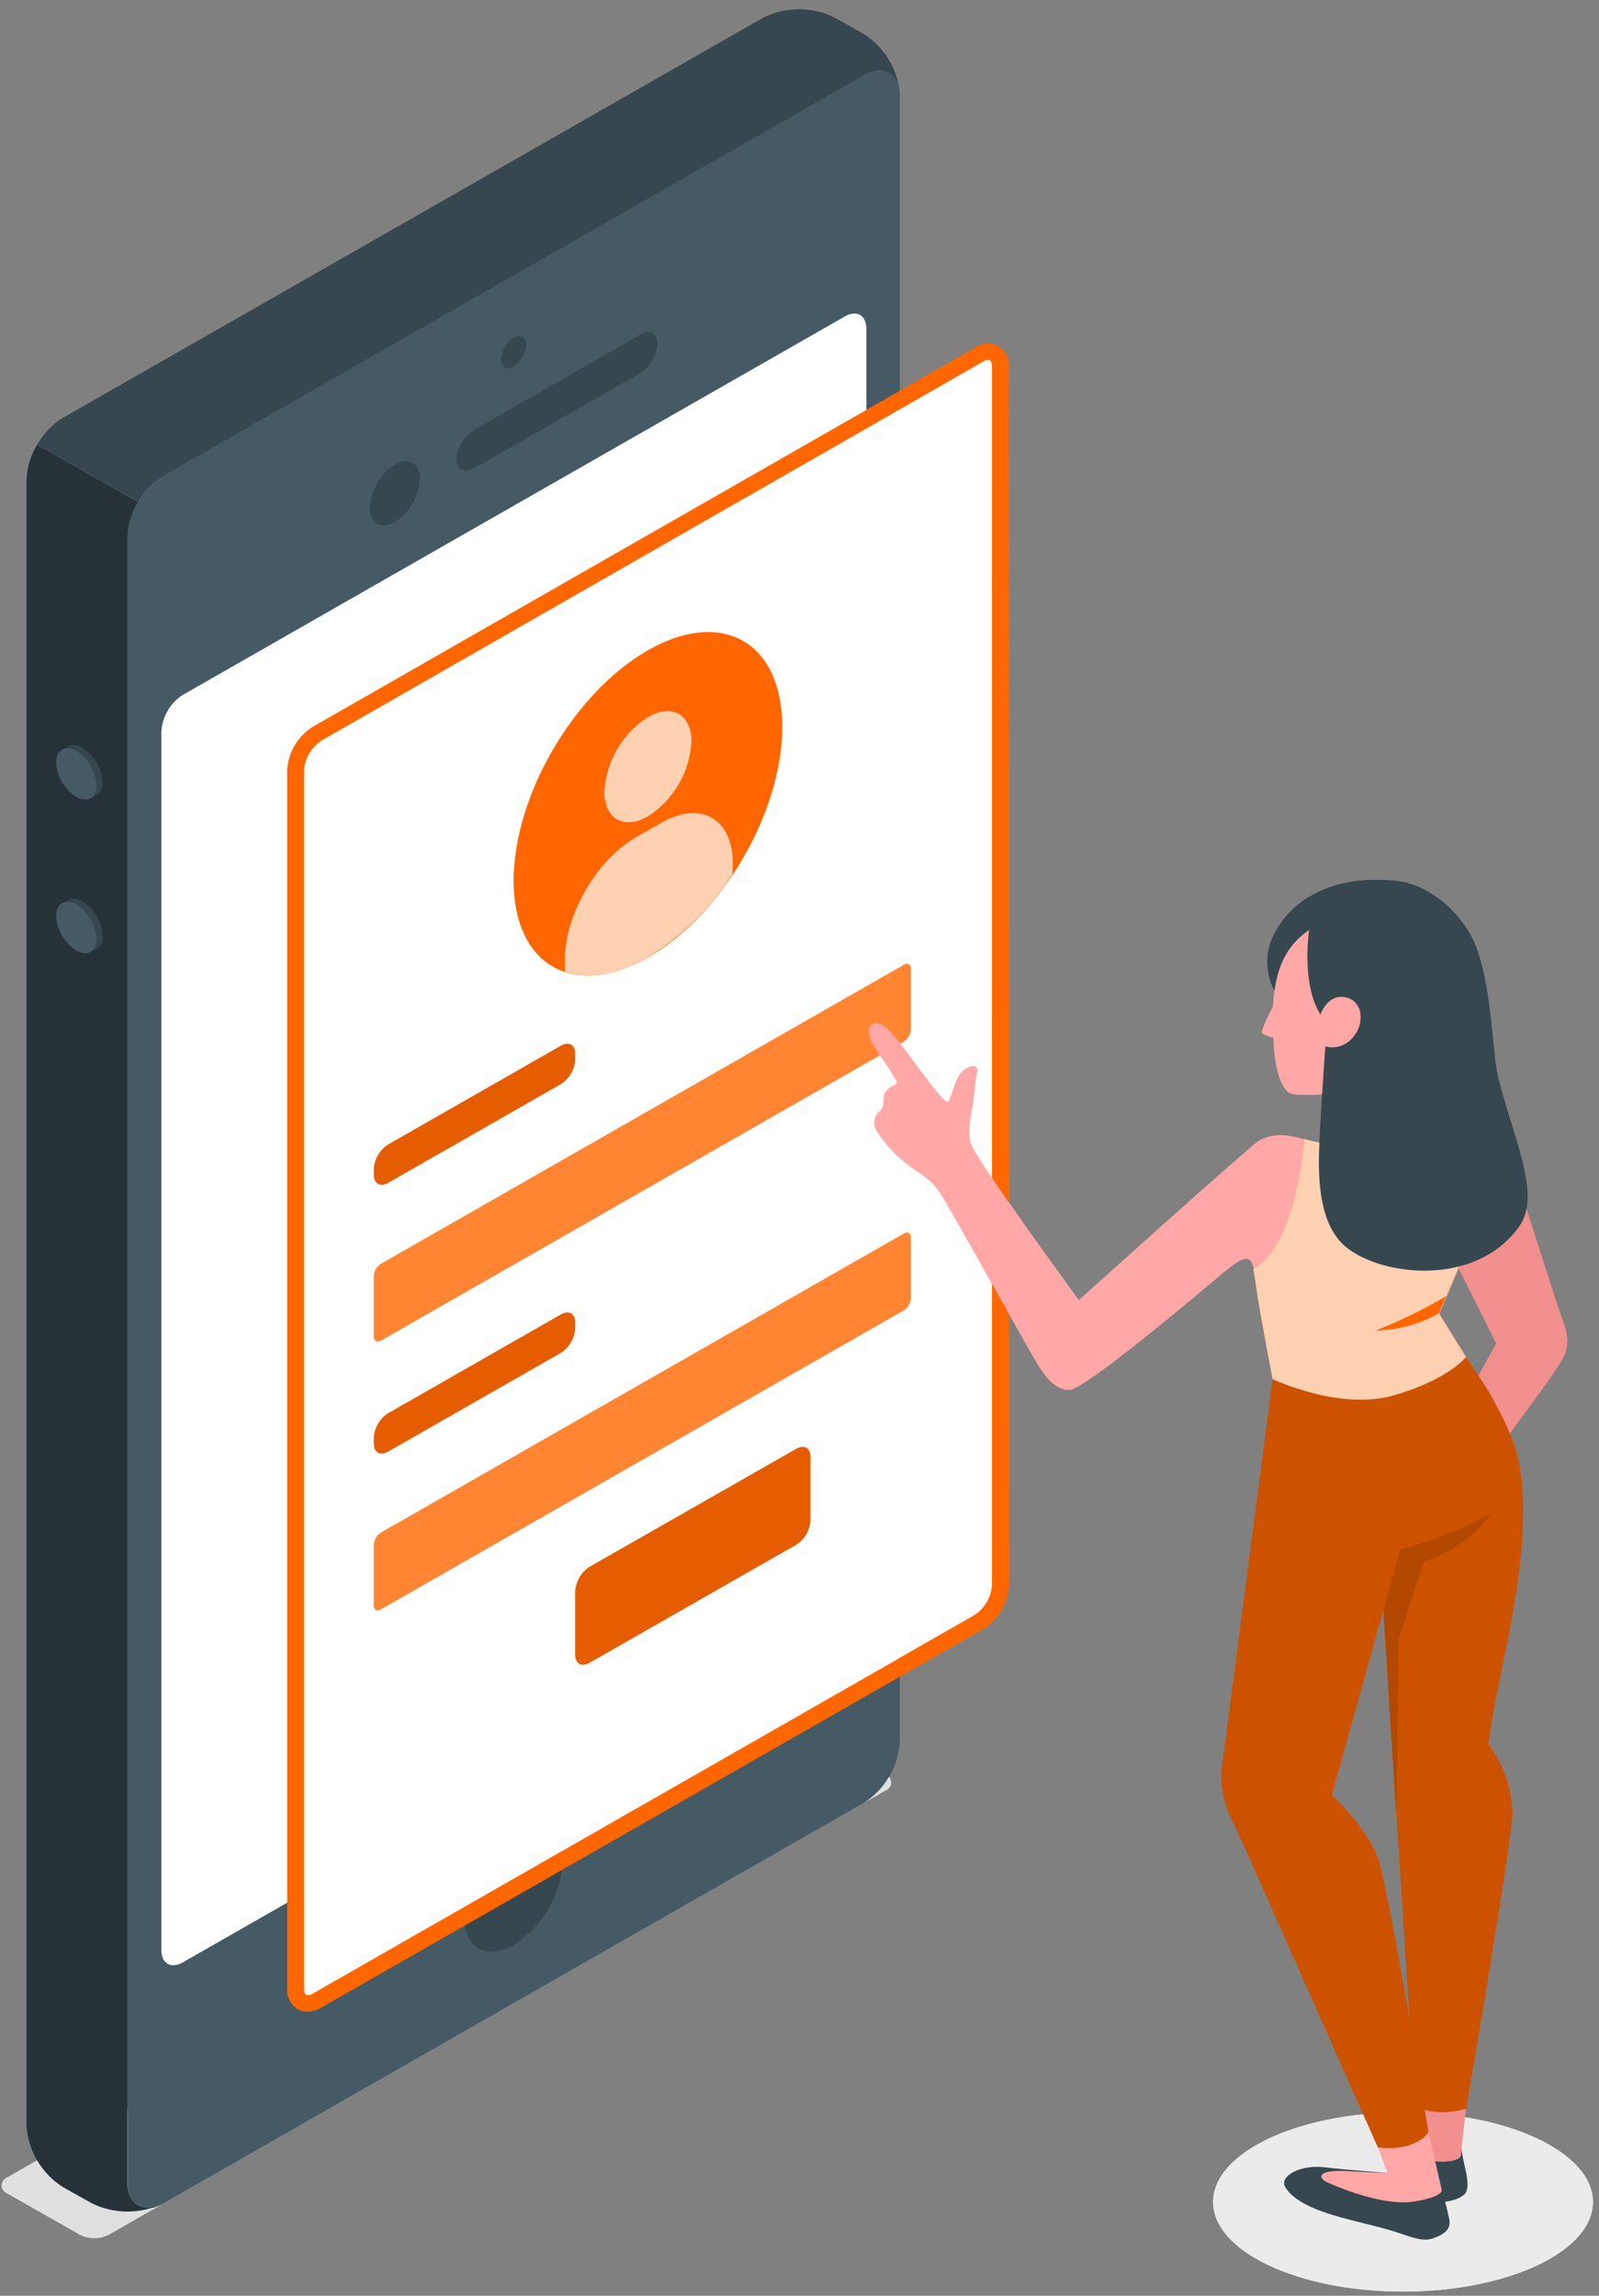 <svg width="154" height="221" viewBox="0 0 154 221" fill="none" xmlns="http://www.w3.org/2000/svg">
<rect x="0" y="0" width="154" height="221" fill="#808080" stroke="none"/>
<g clip-path="url(#clip0_206_1958)">
<path d="M135.126 220.596C145.228 220.596 153.418 216.733 153.418 211.968C153.418 207.202 145.228 203.339 135.126 203.339C125.023 203.339 116.834 207.202 116.834 211.968C116.834 216.733 125.023 220.596 135.126 220.596Z" fill="#EBEBEB"/>
<path d="M10.432 215.143L85.257 172.371C85.421 172.313 85.564 172.207 85.665 172.066C85.766 171.924 85.82 171.756 85.82 171.583C85.82 171.41 85.766 171.241 85.665 171.1C85.564 170.959 85.421 170.852 85.257 170.795L78.339 166.855C77.911 166.641 77.438 166.53 76.958 166.53C76.478 166.53 76.006 166.641 75.577 166.855L0.729 209.588C0.564 209.645 0.422 209.752 0.321 209.893C0.22 210.034 0.165 210.203 0.165 210.376C0.165 210.549 0.22 210.718 0.321 210.859C0.422 211 0.564 211.107 0.729 211.164L7.67 215.104C8.096 215.324 8.567 215.441 9.047 215.448C9.526 215.455 10.001 215.351 10.432 215.143Z" fill="#E0E0E0"/>
<path d="M83.203 7.23L15.734 45.794C14.731 46.442 13.896 47.315 13.297 48.342C12.699 49.368 12.352 50.52 12.287 51.704V210.147C12.287 212.322 13.831 213.205 15.734 212.117L83.203 173.553C84.207 172.906 85.043 172.034 85.642 171.007C86.241 169.98 86.586 168.827 86.65 167.643V9.2C86.65 7.025 85.113 6.142 83.203 7.23Z" fill="#455A64"/>
<path d="M15.734 45.794L83.203 7.23C84.906 6.253 86.315 6.859 86.602 8.553C86.443 7.488 86.057 6.469 85.472 5.561C84.886 4.654 84.112 3.88 83.203 3.29L80.401 1.714C79.333 1.177 78.152 0.898 76.954 0.898C75.757 0.898 74.576 1.177 73.507 1.714L6.031 40.247C5.014 40.878 4.176 41.753 3.595 42.792L13.298 48.308C13.879 47.278 14.718 46.412 15.734 45.794Z" fill="#37474F"/>
<path d="M2.568 204.6C2.633 205.784 2.979 206.936 3.578 207.963C4.177 208.989 5.012 209.862 6.015 210.51L8.825 212.086C9.797 212.568 10.861 212.84 11.948 212.887C13.034 212.933 14.118 212.751 15.129 212.354C13.537 212.969 12.271 212.062 12.271 210.116V51.704C12.311 50.516 12.659 49.357 13.282 48.34L3.579 42.824C2.965 43.833 2.617 44.979 2.568 46.157V204.6Z" fill="#263238"/>
<path d="M17.588 66.905L81.372 30.46C82.518 29.814 83.442 30.342 83.442 31.642V148.912C83.403 149.623 83.196 150.314 82.836 150.931C82.477 151.547 81.975 152.07 81.372 152.458L17.612 188.903C16.466 189.557 15.543 189.029 15.543 187.721V70.451C15.579 69.742 15.783 69.052 16.138 68.436C16.494 67.82 16.991 67.296 17.588 66.905Z" fill="white"/>
<path d="M49.468 32.517C49.116 32.745 48.823 33.053 48.613 33.414C48.403 33.775 48.282 34.181 48.258 34.597C48.258 35.385 48.8 35.676 49.468 35.29C49.822 35.063 50.116 34.756 50.326 34.394C50.536 34.032 50.657 33.627 50.678 33.21C50.678 32.446 50.137 32.138 49.468 32.517Z" fill="#37474F"/>
<path d="M49.468 176.287C48.077 177.188 46.919 178.401 46.09 179.828C45.26 181.254 44.781 182.854 44.692 184.498C44.692 187.516 46.834 188.745 49.468 187.233C50.859 186.331 52.017 185.118 52.846 183.691C53.676 182.265 54.155 180.665 54.244 179.022C54.26 176.004 52.111 174.774 49.468 176.287Z" fill="#37474F"/>
<path d="M38.014 44.715C37.314 45.175 36.734 45.791 36.319 46.513C35.904 47.236 35.667 48.045 35.626 48.875C35.626 50.404 36.708 51.027 38.014 50.262C38.721 49.807 39.309 49.193 39.731 48.47C40.153 47.747 40.396 46.935 40.442 46.102C40.442 44.573 39.359 43.95 38.014 44.715Z" fill="#37474F"/>
<path d="M43.96 44.195C43.96 45.219 44.756 45.605 45.687 45.062L61.607 35.944C62.1 35.639 62.514 35.224 62.814 34.731C63.114 34.238 63.293 33.682 63.335 33.108C63.335 32.091 62.539 31.705 61.607 32.249L45.687 41.366C45.195 41.67 44.782 42.084 44.482 42.576C44.182 43.067 44.003 43.622 43.96 44.195Z" fill="#37474F"/>
<path d="M7.949 71.98C8.514 72.344 8.984 72.835 9.322 73.412C9.659 73.99 9.854 74.639 9.891 75.305C9.891 76.534 9.024 77.031 7.949 76.416C7.386 76.05 6.918 75.559 6.582 74.981C6.246 74.404 6.051 73.756 6.015 73.091C6.015 71.869 6.882 71.373 7.949 71.98Z" fill="#37474F"/>
<path d="M7.949 86.778C8.514 87.142 8.984 87.633 9.322 88.211C9.659 88.789 9.854 89.437 9.891 90.104C9.891 91.325 9.024 91.822 7.949 91.215C7.386 90.849 6.918 90.358 6.582 89.78C6.246 89.203 6.051 88.555 6.015 87.889C6.015 86.66 6.882 86.164 7.949 86.778Z" fill="#37474F"/>
<path d="M7.344 72.279C7.909 72.643 8.379 73.134 8.717 73.712C9.054 74.29 9.249 74.938 9.286 75.604C9.286 76.826 8.419 77.322 7.344 76.716C6.779 76.351 6.309 75.86 5.971 75.283C5.634 74.705 5.439 74.056 5.402 73.39C5.41 72.161 6.277 71.688 7.344 72.279Z" fill="#455A64"/>
<path d="M7.344 87.07C7.91 87.435 8.381 87.927 8.718 88.506C9.056 89.085 9.25 89.735 9.286 90.403C9.286 91.624 8.419 92.121 7.344 91.506C6.778 91.143 6.307 90.653 5.969 90.075C5.631 89.497 5.437 88.848 5.402 88.181C5.41 86.96 6.277 86.463 7.344 87.07Z" fill="#455A64"/>
<path d="M96.353 35.353C96.353 34.045 95.429 33.517 94.283 34.171L86.65 38.529L30.523 70.616C29.921 71.004 29.419 71.528 29.059 72.144C28.7 72.76 28.492 73.452 28.454 74.162V191.401C28.454 192.709 29.377 193.237 30.523 192.583L86.673 160.488L94.283 156.138C94.886 155.75 95.388 155.227 95.747 154.611C96.107 153.994 96.314 153.303 96.353 152.592V35.353Z" fill="white"/>
<path d="M97.149 35.353C97.199 34.958 97.13 34.557 96.951 34.2C96.772 33.844 96.491 33.547 96.143 33.348C95.794 33.149 95.394 33.055 94.993 33.08C94.591 33.104 94.206 33.246 93.885 33.486L86.602 37.654L30.125 69.962C29.398 70.417 28.794 71.039 28.364 71.776C27.934 72.514 27.692 73.343 27.658 74.194V191.401C27.626 191.794 27.702 192.189 27.879 192.543C28.056 192.897 28.326 193.197 28.661 193.41C28.946 193.574 29.27 193.659 29.6 193.655C30.067 193.64 30.522 193.507 30.922 193.269L87.438 160.961L94.705 156.808C95.428 156.349 96.029 155.725 96.459 154.989C96.888 154.253 97.133 153.425 97.173 152.576L97.149 35.353ZM86.618 159.613L85.965 159.991L30.157 191.89C30.064 191.961 29.955 192.011 29.839 192.035C29.724 192.06 29.604 192.058 29.489 192.031C29.385 191.968 29.282 191.748 29.282 191.385V74.162C29.323 73.59 29.495 73.035 29.784 72.538C30.074 72.041 30.474 71.616 30.953 71.294L86.705 39.38L94.665 34.818C94.759 34.746 94.868 34.697 94.983 34.672C95.099 34.647 95.219 34.649 95.334 34.676C95.437 34.739 95.541 34.959 95.541 35.322V152.592C95.5 153.164 95.328 153.72 95.038 154.216C94.749 154.713 94.349 155.139 93.869 155.46L86.602 159.613H86.618Z" fill="#FF6600"/>
<path d="M62.403 62.594C69.567 58.513 75.338 61.806 75.338 69.994C75.338 78.181 69.543 88.118 62.403 92.168C55.263 96.218 49.468 92.956 49.468 84.777C49.468 76.597 55.263 66.684 62.403 62.594Z" fill="#FF6600"/>
<path d="M62.403 69.025C64.72 67.701 66.598 68.772 66.598 71.388C66.519 72.83 66.099 74.232 65.37 75.482C64.641 76.732 63.625 77.795 62.403 78.583C60.087 79.907 58.208 78.835 58.208 76.219C58.287 74.778 58.708 73.375 59.437 72.125C60.166 70.875 61.182 69.813 62.403 69.025Z" fill="#FF6600"/>
<path d="M70.578 83.146C70.578 78.796 67.498 77.031 63.685 79.206L61.297 80.569C57.492 82.744 54.404 88.039 54.404 92.389V93.563C56.608 94.28 59.379 93.894 62.364 92.168C65.67 90.149 68.466 87.408 70.538 84.154L70.578 83.146Z" fill="#FF6600"/>
<path opacity="0.7" d="M62.403 69.025C64.72 67.701 66.598 68.772 66.598 71.388C66.519 72.83 66.099 74.232 65.37 75.482C64.641 76.732 63.625 77.795 62.403 78.583C60.087 79.907 58.208 78.835 58.208 76.219C58.287 74.778 58.708 73.375 59.437 72.125C60.166 70.875 61.182 69.813 62.403 69.025Z" fill="white"/>
<path opacity="0.7" d="M70.578 83.146C70.578 78.796 67.498 77.031 63.685 79.206L61.297 80.569C57.492 82.744 54.404 88.039 54.404 92.389V93.563C56.608 94.28 59.379 93.894 62.364 92.168C65.67 90.149 68.466 87.408 70.538 84.154L70.578 83.146Z" fill="white"/>
<path d="M37.377 110.174L54.022 100.663C54.818 100.229 55.398 100.576 55.398 101.451V101.995C55.373 102.468 55.236 102.929 54.996 103.34C54.757 103.751 54.423 104.1 54.022 104.359L37.377 113.87C36.621 114.303 36 113.949 36 113.082V112.538C36.026 112.065 36.164 111.604 36.403 111.193C36.642 110.782 36.976 110.433 37.377 110.174Z" fill="#FF6600"/>
<path opacity="0.1" d="M37.377 110.174L54.022 100.663C54.818 100.229 55.398 100.576 55.398 101.451V101.995C55.373 102.468 55.236 102.929 54.996 103.34C54.757 103.751 54.423 104.1 54.022 104.359L37.377 113.87C36.621 114.303 36 113.949 36 113.082V112.538C36.026 112.065 36.164 111.604 36.403 111.193C36.642 110.782 36.976 110.433 37.377 110.174Z" fill="black"/>
<path d="M36.693 121.655L87.047 92.877C87.422 92.657 87.732 92.83 87.732 93.271V99.087C87.718 99.323 87.649 99.552 87.53 99.757C87.411 99.963 87.246 100.138 87.047 100.269L36.693 129.047C36.31 129.267 36 129.086 36 128.653V122.837C36.014 122.6 36.084 122.37 36.204 122.164C36.324 121.959 36.492 121.785 36.693 121.655Z" fill="#FF6600"/>
<path opacity="0.2" d="M36.693 121.655L87.047 92.877C87.422 92.657 87.732 92.83 87.732 93.271V99.087C87.718 99.323 87.649 99.552 87.53 99.757C87.411 99.963 87.246 100.138 87.047 100.269L36.693 129.047C36.31 129.267 36 129.086 36 128.653V122.837C36.014 122.6 36.084 122.37 36.204 122.164C36.324 121.959 36.492 121.785 36.693 121.655Z" fill="white"/>
<path d="M37.377 136.044L54.022 126.533C54.818 126.099 55.398 126.454 55.398 127.321V127.864C55.374 128.338 55.236 128.799 54.997 129.21C54.758 129.621 54.423 129.97 54.022 130.228L37.377 139.74C36.621 140.181 36 139.826 36 138.952V138.408C36.027 137.935 36.166 137.474 36.405 137.064C36.644 136.653 36.977 136.304 37.377 136.044Z" fill="#FF6600"/>
<path opacity="0.1" d="M37.377 136.044L54.022 126.533C54.818 126.099 55.398 126.454 55.398 127.321V127.864C55.374 128.338 55.236 128.799 54.997 129.21C54.758 129.621 54.423 129.97 54.022 130.228L37.377 139.74C36.621 140.181 36 139.826 36 138.952V138.408C36.027 137.935 36.166 137.474 36.405 137.064C36.644 136.653 36.977 136.304 37.377 136.044Z" fill="black"/>
<path d="M36.693 147.525L87.047 118.747C87.422 118.527 87.732 118.708 87.732 119.141V124.957C87.718 125.193 87.649 125.422 87.53 125.628C87.411 125.833 87.246 126.008 87.047 126.139L36.693 154.917C36.31 155.137 36 154.964 36 154.523V148.707C36.014 148.47 36.084 148.24 36.204 148.034C36.324 147.829 36.492 147.655 36.693 147.525Z" fill="#FF6600"/>
<path opacity="0.2" d="M36.693 147.525L87.047 118.747C87.422 118.527 87.732 118.708 87.732 119.141V124.957C87.718 125.193 87.649 125.422 87.53 125.628C87.411 125.833 87.246 126.008 87.047 126.139L36.693 154.917C36.31 155.137 36 154.964 36 154.523V148.707C36.014 148.47 36.084 148.24 36.204 148.034C36.324 147.829 36.492 147.655 36.693 147.525Z" fill="white"/>
<path d="M56.776 150.827L76.676 139.472C77.472 139.031 78.061 139.385 78.061 140.26V146.343C78.034 146.817 77.895 147.279 77.655 147.69C77.414 148.101 77.079 148.449 76.676 148.707L56.776 160.07C55.98 160.504 55.398 160.149 55.398 159.282V153.191C55.426 152.718 55.565 152.258 55.804 151.847C56.043 151.437 56.376 151.088 56.776 150.827Z" fill="#FF6600"/>
<path opacity="0.1" d="M56.776 150.827L76.676 139.472C77.472 139.031 78.061 139.385 78.061 140.26V146.343C78.034 146.817 77.895 147.279 77.655 147.69C77.414 148.101 77.079 148.449 76.676 148.707L56.776 160.07C55.98 160.504 55.398 160.149 55.398 159.282V153.191C55.426 152.718 55.565 152.258 55.804 151.847C56.043 151.437 56.376 151.088 56.776 150.827Z" fill="black"/>
<path d="M103.899 125.154C103.899 125.154 94.124 111.805 93.551 110.182C93.097 108.984 93.551 107.203 93.694 106.376C93.837 105.548 93.965 103.705 94.108 103.224C94.347 102.326 93.177 102.507 92.516 103.326C91.855 104.146 91.632 105.785 91.29 106.053C90.948 106.321 88.345 102.562 86.984 100.828C85.623 99.095 84.771 98.039 83.935 98.685C83.338 99.15 83.784 100.159 84.771 101.64C85.347 102.438 85.879 103.266 86.363 104.122C86.514 104.445 85.702 104.469 85.264 105.139C84.922 105.659 85.264 106.502 84.787 106.904C84.493 107.125 84.291 107.446 84.221 107.805C84.151 108.164 84.216 108.536 84.405 108.85C85.291 110.228 86.433 111.426 87.772 112.38C89.237 113.381 89.826 113.736 90.693 115.099C91.561 116.462 99.346 130.386 99.871 131.221C100.396 132.057 101.407 133.759 102.944 133.806C104.48 133.853 117.057 123.137 117.701 122.601C119.771 120.891 120.432 120.647 120.782 122.183C120.903 122.729 120.993 123.282 121.053 123.838C121.299 125.792 122.645 132.774 122.645 132.774C122.645 132.774 129.013 135.823 134.242 134.35C139.472 132.876 141.239 130.678 141.239 130.678L138.62 126.454C139.329 124.713 142.6 117.652 143.659 112.711L127.261 110.087C126.927 110.016 126.386 109.882 125.669 109.701C124.77 109.465 122.485 108.685 120.758 110.182C115.122 115.044 103.915 125.154 103.915 125.154" fill="#FFA8A7"/>
<path d="M136.407 207.059L133.47 211.101C134.805 211.718 136.264 212.028 137.737 212.007C140.372 212.102 141.096 211.219 141.191 211.046C141.637 210.1 140.945 208.398 140.754 206.932L136.407 207.059Z" fill="#37474F"/>
<path d="M133.637 209.163C133.637 209.163 130.071 208.934 127.612 208.635C125.152 208.335 123.202 209.517 123.775 210.518C124.348 211.519 125.709 212.354 127.827 213.055C129.633 213.662 131.807 214.095 133.685 214.631C135.564 215.167 136.869 215.868 137.96 215.49C139.178 215.073 139.703 214.592 139.599 213.709C139.334 212.454 139.004 211.213 138.612 209.99L133.637 209.163Z" fill="#37474F"/>
<path d="M141.191 203C141.191 203 140.746 206.672 140.714 207.46C140.682 208.248 137.092 208.501 136.407 207.059L136.296 202.567L141.191 203Z" fill="#F28F8F"/>
<path d="M137.578 205.254L138.859 210.833C138.859 210.833 138.979 211.511 136.049 211.944C133.12 212.378 128.519 210.423 127.731 210.029C126.943 209.635 126.855 208.839 129.737 208.997C132.618 209.155 133.637 209.163 133.637 209.163L132.698 206.696L137.578 205.254Z" fill="#FFA8A7"/>
<path d="M143.611 112.664L145.641 112.105C145.641 112.105 149.884 125.398 150.353 126.683C150.823 127.967 151.356 129.322 150.441 130.906C149.35 132.79 143.611 140.362 143.611 140.362L139.966 136.832L144.105 129.33L140.443 122.002L143.611 112.664Z" fill="#F28F8F"/>
<path d="M122.764 95.399C122.288 94.515 122.047 93.525 122.062 92.523C122.077 91.522 122.349 90.54 122.852 89.67C124.873 85.959 129.379 84.154 134.744 84.84C137.227 85.163 140.157 87.204 141.757 90.253C143.524 93.634 143.691 100.442 144.145 103.019L122.764 95.399Z" fill="#37474F"/>
<path d="M122.621 96.857C122.621 96.857 121.347 99.26 121.57 99.481C121.9 99.672 122.261 99.805 122.637 99.875L122.621 96.857Z" fill="#FFA8A7"/>
<path d="M126.489 89.26C125.104 90.151 122.716 91.79 122.613 97.188C122.501 102.704 123.297 104.524 124.125 105.162C124.682 105.596 127.954 105.375 129.355 105.052C130.756 104.729 134.792 102.751 136.248 99.749C137.96 96.218 137.609 91.081 135.07 89.505C133.778 88.748 132.312 88.329 130.812 88.286C129.311 88.243 127.823 88.579 126.489 89.26Z" fill="#FFA8A7"/>
<path d="M141.191 130.646C143.643 134.429 145.967 137.738 146.477 142.009C147.528 150.985 144.089 161.244 143.349 167.887C144.741 169.777 145.543 172.028 145.657 174.364C145.657 177.115 141.191 203 141.191 203C141.191 203 137.944 203.978 136.296 202.567L133.231 154.948L134.823 149.148L141.191 130.646Z" fill="#FF6600"/>
<path opacity="0.2" d="M141.191 130.646C143.643 134.429 145.967 137.738 146.477 142.009C147.528 150.985 144.089 161.244 143.349 167.887C144.741 169.777 145.543 172.028 145.657 174.364C145.657 177.115 141.191 203 141.191 203C141.191 203 137.944 203.978 136.296 202.567L133.231 154.948L134.823 149.148L141.191 130.646Z" fill="black"/>
<path d="M133.231 154.948L134.823 149.148C137.872 148.354 140.812 147.198 143.579 145.705C143.579 145.705 141.924 148.691 137.164 150.33L134.704 157.777L134.497 174.837L133.231 154.948Z" fill="#FF6600"/>
<path opacity="0.3" d="M133.231 154.948L134.823 149.148C137.872 148.354 140.812 147.198 143.579 145.705C143.579 145.705 141.924 148.691 137.164 150.33L134.704 157.777L134.497 174.837L133.231 154.948Z" fill="black"/>
<path d="M141.191 130.646C142.505 132.774 145.641 136.399 144.972 139.889C144.176 144.113 141.868 147.084 134.847 149.148L128.256 172.788C128.256 172.788 131.687 175.94 132.738 178.99C133.789 182.04 137.578 205.27 137.578 205.27C137.578 205.27 136.399 207.169 132.698 206.712C132.698 206.712 119.795 177.556 118.887 175.657C117.786 173.734 117.4 171.489 117.797 169.313C118.203 166.256 122.573 132.79 122.573 132.79L141.191 130.646Z" fill="#FF6600"/>
<path opacity="0.2" d="M141.191 130.646C142.505 132.774 145.641 136.399 144.972 139.889C144.176 144.113 141.868 147.084 134.847 149.148L128.256 172.788C128.256 172.788 131.687 175.94 132.738 178.99C133.789 182.04 137.578 205.27 137.578 205.27C137.578 205.27 136.399 207.169 132.698 206.712C132.698 206.712 119.795 177.556 118.887 175.657C117.786 173.734 117.4 171.489 117.797 169.313C118.203 166.256 122.573 132.79 122.573 132.79L141.191 130.646Z" fill="black"/>
<path d="M143.611 112.664L127.214 110.04C126.879 109.969 126.338 109.835 125.622 109.654C125.622 109.654 124.921 119.835 120.71 122.167C120.814 122.656 120.901 123.2 120.981 123.822C121.228 125.776 122.573 132.758 122.573 132.758C122.573 132.758 128.941 135.808 134.171 134.334C139.4 132.861 141.168 130.662 141.168 130.662L138.549 126.438C139.281 124.681 142.576 117.621 143.611 112.664Z" fill="#FF6600"/>
<path opacity="0.7" d="M143.611 112.664L127.214 110.04C126.879 109.969 126.338 109.835 125.622 109.654C125.622 109.654 124.921 119.835 120.71 122.167C120.814 122.656 120.901 123.2 120.981 123.822C121.228 125.776 122.573 132.758 122.573 132.758C122.573 132.758 128.941 135.808 134.171 134.334C139.4 132.861 141.168 130.662 141.168 130.662L138.549 126.438C139.281 124.681 142.576 117.621 143.611 112.664Z" fill="white"/>
<path d="M139.289 124.76C137.111 126.054 134.83 127.169 132.467 128.093C134.611 128.051 136.711 127.476 138.573 126.423L139.289 124.76Z" fill="#FF6600"/>
<path d="M126.083 89.528C126.083 89.528 125.287 94.65 127.166 97.66C127.166 97.66 127.866 95.62 129.61 96.006C131.353 96.392 131.448 98.669 130.223 99.946C129.911 100.304 129.504 100.568 129.048 100.707C128.591 100.846 128.105 100.856 127.643 100.734C127.643 100.734 127.365 104.437 127.214 107.542C127.062 110.647 126.235 117.416 129.761 120.15C133.287 122.884 142.139 123.846 146.286 118.109C148.594 114.918 145.53 109.276 144.105 102.948C142.791 97.133 142.051 88.512 135.818 87.125C129.586 85.738 126.083 89.528 126.083 89.528Z" fill="#37474F"/>
<g clip-path="url(#clip1_206_1958)">
<mask id="mask0_206_1958" style="mask-type:luminance" maskUnits="userSpaceOnUse" x="0" y="0" width="154" height="221">
<path d="M154 0H0V221H154V0Z" fill="white"/>
</mask>
<g mask="url(#mask0_206_1958)">
<path d="M135.126 220.596C145.228 220.596 153.418 216.733 153.418 211.968C153.418 207.202 145.228 203.339 135.126 203.339C125.023 203.339 116.834 207.202 116.834 211.968C116.834 216.733 125.023 220.596 135.126 220.596Z" fill="#EBEBEB"/>
<path d="M10.432 215.143L85.257 172.371C85.421 172.313 85.564 172.207 85.665 172.066C85.766 171.924 85.82 171.756 85.82 171.583C85.82 171.41 85.766 171.241 85.665 171.1C85.564 170.959 85.421 170.852 85.257 170.795L78.339 166.855C77.911 166.641 77.438 166.53 76.958 166.53C76.478 166.53 76.006 166.641 75.577 166.855L0.729 209.588C0.564 209.645 0.422 209.752 0.321 209.893C0.22 210.034 0.165 210.203 0.165 210.376C0.165 210.549 0.22 210.718 0.321 210.859C0.422 211 0.564 211.107 0.729 211.164L7.67 215.104C8.096 215.324 8.567 215.441 9.047 215.448C9.526 215.455 10.001 215.351 10.432 215.143Z" fill="#E0E0E0"/>
<path d="M83.203 7.23L15.734 45.794C14.731 46.442 13.896 47.315 13.297 48.342C12.699 49.368 12.352 50.52 12.287 51.704V210.147C12.287 212.322 13.831 213.205 15.734 212.117L83.203 173.553C84.207 172.906 85.043 172.034 85.642 171.007C86.241 169.98 86.586 168.827 86.65 167.643V9.2C86.65 7.025 85.113 6.142 83.203 7.23Z" fill="#455A64"/>
<path d="M15.734 45.794L83.203 7.23C84.906 6.253 86.315 6.859 86.602 8.553C86.443 7.488 86.057 6.469 85.472 5.561C84.886 4.654 84.112 3.88 83.203 3.29L80.401 1.714C79.333 1.177 78.152 0.898 76.954 0.898C75.757 0.898 74.576 1.177 73.507 1.714L6.031 40.247C5.014 40.878 4.176 41.753 3.595 42.792L13.298 48.308C13.879 47.278 14.718 46.412 15.734 45.794Z" fill="#37474F"/>
<path d="M2.568 204.6C2.633 205.784 2.979 206.936 3.578 207.963C4.177 208.989 5.012 209.862 6.015 210.51L8.825 212.086C9.797 212.568 10.861 212.84 11.948 212.887C13.034 212.933 14.118 212.751 15.129 212.354C13.537 212.969 12.271 212.062 12.271 210.116V51.704C12.311 50.516 12.659 49.357 13.282 48.34L3.579 42.824C2.965 43.833 2.617 44.979 2.568 46.157V204.6Z" fill="#263238"/>
<path d="M17.588 66.905L81.372 30.46C82.518 29.814 83.442 30.342 83.442 31.642V148.912C83.403 149.623 83.196 150.314 82.836 150.931C82.477 151.547 81.975 152.07 81.372 152.458L17.612 188.903C16.466 189.557 15.543 189.029 15.543 187.721V70.451C15.579 69.742 15.783 69.052 16.138 68.436C16.494 67.82 16.991 67.296 17.588 66.905Z" fill="white"/>
<path d="M49.468 32.517C49.116 32.745 48.823 33.053 48.613 33.414C48.403 33.775 48.282 34.181 48.258 34.597C48.258 35.385 48.8 35.676 49.468 35.29C49.822 35.063 50.116 34.756 50.326 34.394C50.536 34.032 50.657 33.627 50.678 33.21C50.678 32.446 50.137 32.138 49.468 32.517Z" fill="#37474F"/>
<path d="M49.468 176.287C48.077 177.188 46.919 178.401 46.09 179.828C45.26 181.254 44.781 182.854 44.692 184.498C44.692 187.516 46.834 188.745 49.468 187.233C50.859 186.331 52.017 185.118 52.846 183.691C53.676 182.265 54.155 180.665 54.244 179.022C54.26 176.004 52.111 174.774 49.468 176.287Z" fill="#37474F"/>
<path d="M38.014 44.715C37.314 45.175 36.734 45.791 36.319 46.513C35.904 47.236 35.667 48.045 35.626 48.875C35.626 50.404 36.708 51.027 38.014 50.262C38.721 49.807 39.309 49.193 39.731 48.47C40.153 47.747 40.396 46.935 40.442 46.102C40.442 44.573 39.359 43.95 38.014 44.715Z" fill="#37474F"/>
<path d="M43.96 44.195C43.96 45.219 44.756 45.605 45.687 45.062L61.607 35.944C62.1 35.639 62.514 35.224 62.814 34.731C63.114 34.238 63.293 33.682 63.335 33.108C63.335 32.091 62.539 31.705 61.607 32.249L45.687 41.366C45.195 41.67 44.782 42.084 44.482 42.576C44.182 43.067 44.003 43.622 43.96 44.195Z" fill="#37474F"/>
<path d="M7.949 71.98C8.514 72.344 8.984 72.835 9.322 73.412C9.659 73.99 9.854 74.639 9.891 75.305C9.891 76.534 9.024 77.031 7.949 76.416C7.386 76.05 6.918 75.559 6.582 74.981C6.246 74.404 6.051 73.756 6.015 73.091C6.015 71.869 6.882 71.373 7.949 71.98Z" fill="#37474F"/>
<path d="M7.949 86.778C8.514 87.142 8.984 87.633 9.322 88.211C9.659 88.789 9.854 89.437 9.891 90.104C9.891 91.325 9.024 91.822 7.949 91.215C7.386 90.849 6.918 90.358 6.582 89.78C6.246 89.203 6.051 88.555 6.015 87.889C6.015 86.66 6.882 86.164 7.949 86.778Z" fill="#37474F"/>
<path d="M7.344 72.279C7.909 72.643 8.379 73.134 8.717 73.712C9.054 74.29 9.249 74.938 9.286 75.604C9.286 76.826 8.419 77.322 7.344 76.716C6.779 76.351 6.309 75.86 5.971 75.283C5.634 74.705 5.439 74.056 5.402 73.39C5.41 72.161 6.277 71.688 7.344 72.279Z" fill="#455A64"/>
<path d="M7.344 87.07C7.91 87.435 8.381 87.927 8.718 88.506C9.056 89.085 9.25 89.735 9.286 90.403C9.286 91.624 8.419 92.121 7.344 91.506C6.778 91.143 6.307 90.653 5.969 90.075C5.631 89.497 5.437 88.848 5.402 88.181C5.41 86.96 6.277 86.463 7.344 87.07Z" fill="#455A64"/>
<path d="M96.353 35.353C96.353 34.045 95.429 33.517 94.283 34.171L86.65 38.529L30.523 70.616C29.921 71.004 29.419 71.528 29.059 72.144C28.7 72.76 28.492 73.452 28.454 74.162V191.401C28.454 192.709 29.377 193.237 30.523 192.583L86.673 160.488L94.283 156.138C94.886 155.75 95.388 155.227 95.747 154.611C96.107 153.994 96.314 153.303 96.353 152.592V35.353Z" fill="white"/>
<path d="M97.149 35.353C97.199 34.958 97.13 34.557 96.951 34.2C96.772 33.844 96.491 33.547 96.143 33.348C95.794 33.149 95.394 33.055 94.993 33.08C94.591 33.104 94.206 33.246 93.885 33.486L86.602 37.654L30.125 69.962C29.398 70.417 28.794 71.039 28.364 71.776C27.934 72.514 27.692 73.343 27.658 74.194V191.401C27.626 191.794 27.702 192.189 27.879 192.543C28.056 192.897 28.326 193.197 28.661 193.41C28.946 193.574 29.27 193.659 29.6 193.655C30.067 193.64 30.522 193.507 30.922 193.269L87.438 160.961L94.705 156.808C95.428 156.349 96.029 155.725 96.459 154.989C96.888 154.253 97.133 153.425 97.173 152.576L97.149 35.353ZM86.618 159.613L85.965 159.991L30.157 191.89C30.064 191.961 29.955 192.011 29.839 192.035C29.724 192.06 29.604 192.058 29.489 192.031C29.385 191.968 29.282 191.748 29.282 191.385V74.162C29.323 73.59 29.495 73.035 29.784 72.538C30.074 72.041 30.474 71.616 30.953 71.294L86.705 39.38L94.665 34.818C94.759 34.746 94.868 34.697 94.983 34.672C95.099 34.647 95.219 34.649 95.334 34.676C95.437 34.739 95.541 34.959 95.541 35.322V152.592C95.5 153.164 95.328 153.72 95.038 154.216C94.749 154.713 94.349 155.139 93.869 155.46L86.602 159.613H86.618Z" fill="#FF6600"/>
<path d="M62.403 62.594C69.567 58.513 75.338 61.806 75.338 69.994C75.338 78.181 69.543 88.118 62.403 92.168C55.263 96.218 49.468 92.956 49.468 84.777C49.468 76.597 55.263 66.684 62.403 62.594Z" fill="#FF6600"/>
<path d="M62.403 69.025C64.72 67.701 66.598 68.772 66.598 71.388C66.519 72.83 66.099 74.232 65.37 75.482C64.641 76.732 63.625 77.795 62.403 78.583C60.087 79.907 58.208 78.835 58.208 76.219C58.287 74.778 58.708 73.375 59.437 72.125C60.166 70.875 61.182 69.813 62.403 69.025Z" fill="#FF6600"/>
<path d="M70.578 83.146C70.578 78.796 67.498 77.031 63.685 79.206L61.297 80.569C57.492 82.744 54.404 88.039 54.404 92.389V93.563C56.608 94.28 59.379 93.894 62.364 92.168C65.67 90.149 68.466 87.408 70.538 84.154L70.578 83.146Z" fill="#FF6600"/>
<path opacity="0.7" d="M62.403 69.025C64.72 67.701 66.598 68.772 66.598 71.388C66.519 72.83 66.099 74.232 65.37 75.482C64.641 76.732 63.625 77.795 62.403 78.583C60.087 79.907 58.208 78.835 58.208 76.219C58.287 74.778 58.708 73.375 59.437 72.125C60.166 70.875 61.182 69.813 62.403 69.025Z" fill="white"/>
<path opacity="0.7" d="M70.578 83.146C70.578 78.796 67.498 77.031 63.685 79.206L61.297 80.569C57.492 82.744 54.404 88.039 54.404 92.389V93.563C56.608 94.28 59.379 93.894 62.364 92.168C65.67 90.149 68.466 87.408 70.538 84.154L70.578 83.146Z" fill="white"/>
<path d="M37.377 110.174L54.022 100.663C54.818 100.229 55.398 100.576 55.398 101.451V101.995C55.373 102.468 55.236 102.929 54.996 103.34C54.757 103.751 54.423 104.1 54.022 104.359L37.377 113.87C36.621 114.303 36 113.949 36 113.082V112.538C36.026 112.065 36.164 111.604 36.403 111.193C36.642 110.782 36.976 110.433 37.377 110.174Z" fill="#FF6600"/>
<path opacity="0.1" d="M37.377 110.174L54.022 100.663C54.818 100.229 55.398 100.576 55.398 101.451V101.995C55.373 102.468 55.236 102.929 54.996 103.34C54.757 103.751 54.423 104.1 54.022 104.359L37.377 113.87C36.621 114.303 36 113.949 36 113.082V112.538C36.026 112.065 36.164 111.604 36.403 111.193C36.642 110.782 36.976 110.433 37.377 110.174Z" fill="black"/>
<path d="M36.693 121.655L87.047 92.877C87.422 92.657 87.732 92.83 87.732 93.271V99.087C87.718 99.323 87.649 99.552 87.53 99.757C87.411 99.963 87.246 100.138 87.047 100.269L36.693 129.047C36.31 129.267 36 129.086 36 128.653V122.837C36.014 122.6 36.084 122.37 36.204 122.164C36.324 121.959 36.492 121.785 36.693 121.655Z" fill="#FF6600"/>
<path opacity="0.2" d="M36.693 121.655L87.047 92.877C87.422 92.657 87.732 92.83 87.732 93.271V99.087C87.718 99.323 87.649 99.552 87.53 99.757C87.411 99.963 87.246 100.138 87.047 100.269L36.693 129.047C36.31 129.267 36 129.086 36 128.653V122.837C36.014 122.6 36.084 122.37 36.204 122.164C36.324 121.959 36.492 121.785 36.693 121.655Z" fill="white"/>
<path d="M37.377 136.044L54.022 126.533C54.818 126.099 55.398 126.454 55.398 127.321V127.864C55.374 128.338 55.236 128.799 54.997 129.21C54.758 129.621 54.423 129.97 54.022 130.228L37.377 139.74C36.621 140.181 36 139.826 36 138.952V138.408C36.027 137.935 36.166 137.474 36.405 137.064C36.644 136.653 36.977 136.304 37.377 136.044Z" fill="#FF6600"/>
<path opacity="0.1" d="M37.377 136.044L54.022 126.533C54.818 126.099 55.398 126.454 55.398 127.321V127.864C55.374 128.338 55.236 128.799 54.997 129.21C54.758 129.621 54.423 129.97 54.022 130.228L37.377 139.74C36.621 140.181 36 139.826 36 138.952V138.408C36.027 137.935 36.166 137.474 36.405 137.064C36.644 136.653 36.977 136.304 37.377 136.044Z" fill="black"/>
<path d="M36.693 147.525L87.047 118.747C87.422 118.527 87.732 118.708 87.732 119.141V124.957C87.718 125.193 87.649 125.422 87.53 125.628C87.411 125.833 87.246 126.008 87.047 126.139L36.693 154.917C36.31 155.137 36 154.964 36 154.523V148.707C36.014 148.47 36.084 148.24 36.204 148.034C36.324 147.829 36.492 147.655 36.693 147.525Z" fill="#FF6600"/>
<path opacity="0.2" d="M36.693 147.525L87.047 118.747C87.422 118.527 87.732 118.708 87.732 119.141V124.957C87.718 125.193 87.649 125.422 87.53 125.628C87.411 125.833 87.246 126.008 87.047 126.139L36.693 154.917C36.31 155.137 36 154.964 36 154.523V148.707C36.014 148.47 36.084 148.24 36.204 148.034C36.324 147.829 36.492 147.655 36.693 147.525Z" fill="white"/>
<path d="M56.776 150.827L76.676 139.472C77.472 139.031 78.061 139.385 78.061 140.26V146.343C78.034 146.817 77.895 147.279 77.655 147.69C77.414 148.101 77.079 148.449 76.676 148.707L56.776 160.07C55.98 160.504 55.398 160.149 55.398 159.282V153.191C55.426 152.718 55.565 152.258 55.804 151.847C56.043 151.437 56.376 151.088 56.776 150.827Z" fill="#FF6600"/>
<path opacity="0.1" d="M56.776 150.827L76.676 139.472C77.472 139.031 78.061 139.385 78.061 140.26V146.343C78.034 146.817 77.895 147.279 77.655 147.69C77.414 148.101 77.079 148.449 76.676 148.707L56.776 160.07C55.98 160.504 55.398 160.149 55.398 159.282V153.191C55.426 152.718 55.565 152.258 55.804 151.847C56.043 151.437 56.376 151.088 56.776 150.827Z" fill="black"/>
<path d="M103.899 125.154C103.899 125.154 94.124 111.805 93.551 110.182C93.097 108.984 93.551 107.203 93.694 106.376C93.837 105.548 93.965 103.705 94.108 103.224C94.347 102.326 93.177 102.507 92.516 103.326C91.855 104.146 91.632 105.785 91.29 106.053C90.948 106.321 88.345 102.562 86.984 100.828C85.623 99.095 84.771 98.039 83.935 98.685C83.338 99.15 83.784 100.159 84.771 101.64C85.347 102.438 85.879 103.266 86.363 104.122C86.514 104.445 85.702 104.469 85.264 105.139C84.922 105.659 85.264 106.502 84.787 106.904C84.493 107.125 84.291 107.446 84.221 107.805C84.151 108.164 84.216 108.536 84.405 108.85C85.291 110.228 86.433 111.426 87.772 112.38C89.237 113.381 89.826 113.736 90.693 115.099C91.561 116.462 99.346 130.386 99.871 131.221C100.396 132.057 101.407 133.759 102.944 133.806C104.48 133.853 117.057 123.137 117.701 122.601C119.771 120.891 120.432 120.647 120.782 122.183C120.903 122.729 120.993 123.282 121.053 123.838C121.299 125.792 122.645 132.774 122.645 132.774C122.645 132.774 129.013 135.823 134.242 134.35C139.472 132.876 141.239 130.678 141.239 130.678L138.62 126.454C139.329 124.713 142.6 117.652 143.659 112.711L127.261 110.087C126.927 110.016 126.386 109.882 125.669 109.701C124.77 109.465 122.485 108.685 120.758 110.182C115.122 115.044 103.915 125.154 103.915 125.154" fill="#FFA8A7"/>
<path d="M136.407 207.059L133.47 211.101C134.805 211.718 136.264 212.028 137.737 212.007C140.372 212.102 141.096 211.219 141.191 211.046C141.637 210.1 140.945 208.398 140.754 206.932L136.407 207.059Z" fill="#37474F"/>
<path d="M133.637 209.163C133.637 209.163 130.071 208.934 127.612 208.635C125.152 208.335 123.202 209.517 123.775 210.518C124.348 211.519 125.709 212.354 127.827 213.055C129.633 213.662 131.807 214.095 133.685 214.631C135.564 215.167 136.869 215.868 137.96 215.49C139.178 215.073 139.703 214.592 139.599 213.709C139.334 212.454 139.004 211.213 138.612 209.99L133.637 209.163Z" fill="#37474F"/>
<path d="M141.191 203C141.191 203 140.746 206.672 140.714 207.46C140.682 208.248 137.092 208.501 136.407 207.059L136.296 202.567L141.191 203Z" fill="#F28F8F"/>
<path d="M137.578 205.254L138.859 210.833C138.859 210.833 138.979 211.511 136.049 211.944C133.12 212.378 128.519 210.423 127.731 210.029C126.943 209.635 126.855 208.839 129.737 208.997C132.618 209.155 133.637 209.163 133.637 209.163L132.698 206.696L137.578 205.254Z" fill="#FFA8A7"/>
<path d="M143.611 112.664L145.641 112.105C145.641 112.105 149.884 125.398 150.353 126.683C150.823 127.967 151.356 129.322 150.441 130.906C149.35 132.79 143.611 140.362 143.611 140.362L139.966 136.832L144.105 129.33L140.443 122.002L143.611 112.664Z" fill="#F28F8F"/>
<path d="M122.764 95.399C122.288 94.515 122.047 93.525 122.062 92.523C122.077 91.522 122.349 90.54 122.852 89.67C124.873 85.959 129.379 84.154 134.744 84.84C137.227 85.163 140.157 87.204 141.757 90.253C143.524 93.634 143.691 100.442 144.145 103.019L122.764 95.399Z" fill="#37474F"/>
<path d="M122.621 96.857C122.621 96.857 121.347 99.26 121.57 99.481C121.9 99.672 122.261 99.805 122.637 99.875L122.621 96.857Z" fill="#FFA8A7"/>
<path d="M126.489 89.26C125.104 90.151 122.716 91.79 122.613 97.188C122.501 102.704 123.297 104.524 124.125 105.162C124.682 105.596 127.954 105.375 129.355 105.052C130.756 104.729 134.792 102.751 136.248 99.749C137.96 96.218 137.609 91.081 135.07 89.505C133.778 88.748 132.312 88.329 130.812 88.286C129.311 88.243 127.823 88.579 126.489 89.26Z" fill="#FFA8A7"/>
<path d="M141.191 130.646C143.643 134.429 145.967 137.738 146.477 142.009C147.528 150.985 144.089 161.244 143.349 167.887C144.741 169.777 145.543 172.028 145.657 174.364C145.657 177.115 141.191 203 141.191 203C141.191 203 137.944 203.978 136.296 202.567L133.231 154.948L134.823 149.148L141.191 130.646Z" fill="#FF6600"/>
<path opacity="0.2" d="M141.191 130.646C143.643 134.429 145.967 137.738 146.477 142.009C147.528 150.985 144.089 161.244 143.349 167.887C144.741 169.777 145.543 172.028 145.657 174.364C145.657 177.115 141.191 203 141.191 203C141.191 203 137.944 203.978 136.296 202.567L133.231 154.948L134.823 149.148L141.191 130.646Z" fill="black"/>
<path d="M133.231 154.948L134.823 149.148C137.872 148.354 140.812 147.198 143.579 145.705C143.579 145.705 141.924 148.691 137.164 150.33L134.704 157.777L134.497 174.837L133.231 154.948Z" fill="#FF6600"/>
<path opacity="0.3" d="M133.231 154.948L134.823 149.148C137.872 148.354 140.812 147.198 143.579 145.705C143.579 145.705 141.924 148.691 137.164 150.33L134.704 157.777L134.497 174.837L133.231 154.948Z" fill="black"/>
<path d="M141.191 130.646C142.505 132.774 145.641 136.399 144.972 139.889C144.176 144.113 141.868 147.084 134.847 149.148L128.256 172.788C128.256 172.788 131.687 175.94 132.738 178.99C133.789 182.04 137.578 205.27 137.578 205.27C137.578 205.27 136.399 207.169 132.698 206.712C132.698 206.712 119.795 177.556 118.887 175.657C117.786 173.734 117.4 171.489 117.797 169.313C118.203 166.256 122.573 132.79 122.573 132.79L141.191 130.646Z" fill="#FF6600"/>
<path opacity="0.2" d="M141.191 130.646C142.505 132.774 145.641 136.399 144.972 139.889C144.176 144.113 141.868 147.084 134.847 149.148L128.256 172.788C128.256 172.788 131.687 175.94 132.738 178.99C133.789 182.04 137.578 205.27 137.578 205.27C137.578 205.27 136.399 207.169 132.698 206.712C132.698 206.712 119.795 177.556 118.887 175.657C117.786 173.734 117.4 171.489 117.797 169.313C118.203 166.256 122.573 132.79 122.573 132.79L141.191 130.646Z" fill="black"/>
<path d="M143.611 112.664L127.214 110.04C126.879 109.969 126.338 109.835 125.622 109.654C125.622 109.654 124.921 119.835 120.71 122.167C120.814 122.656 120.901 123.2 120.981 123.822C121.228 125.776 122.573 132.758 122.573 132.758C122.573 132.758 128.941 135.808 134.171 134.334C139.4 132.861 141.168 130.662 141.168 130.662L138.549 126.438C139.281 124.681 142.576 117.621 143.611 112.664Z" fill="#FF6600"/>
<path opacity="0.7" d="M143.611 112.664L127.214 110.04C126.879 109.969 126.338 109.835 125.622 109.654C125.622 109.654 124.921 119.835 120.71 122.167C120.814 122.656 120.901 123.2 120.981 123.822C121.228 125.776 122.573 132.758 122.573 132.758C122.573 132.758 128.941 135.808 134.171 134.334C139.4 132.861 141.168 130.662 141.168 130.662L138.549 126.438C139.281 124.681 142.576 117.621 143.611 112.664Z" fill="white"/>
<path d="M139.289 124.76C137.111 126.054 134.83 127.169 132.467 128.093C134.611 128.051 136.711 127.476 138.573 126.423L139.289 124.76Z" fill="#FF6600"/>
<path d="M126.083 89.528C126.083 89.528 125.287 94.65 127.166 97.66C127.166 97.66 127.866 95.62 129.61 96.006C131.353 96.392 131.448 98.669 130.223 99.946C129.911 100.304 129.504 100.568 129.048 100.707C128.591 100.846 128.105 100.856 127.643 100.734C127.643 100.734 127.365 104.437 127.214 107.542C127.062 110.647 126.235 117.416 129.761 120.15C133.287 122.884 142.139 123.846 146.286 118.109C148.594 114.918 145.53 109.276 144.105 102.948C142.791 97.133 142.051 88.512 135.818 87.125C129.586 85.738 126.083 89.528 126.083 89.528Z" fill="#37474F"/>
</g>
</g>
</g>
<defs>
<clipPath id="clip0_206_1958">
<rect width="154" height="221" fill="white"/>
</clipPath>
<clipPath id="clip1_206_1958">
<rect width="154" height="221" fill="white"/>
</clipPath>
</defs>
</svg>
